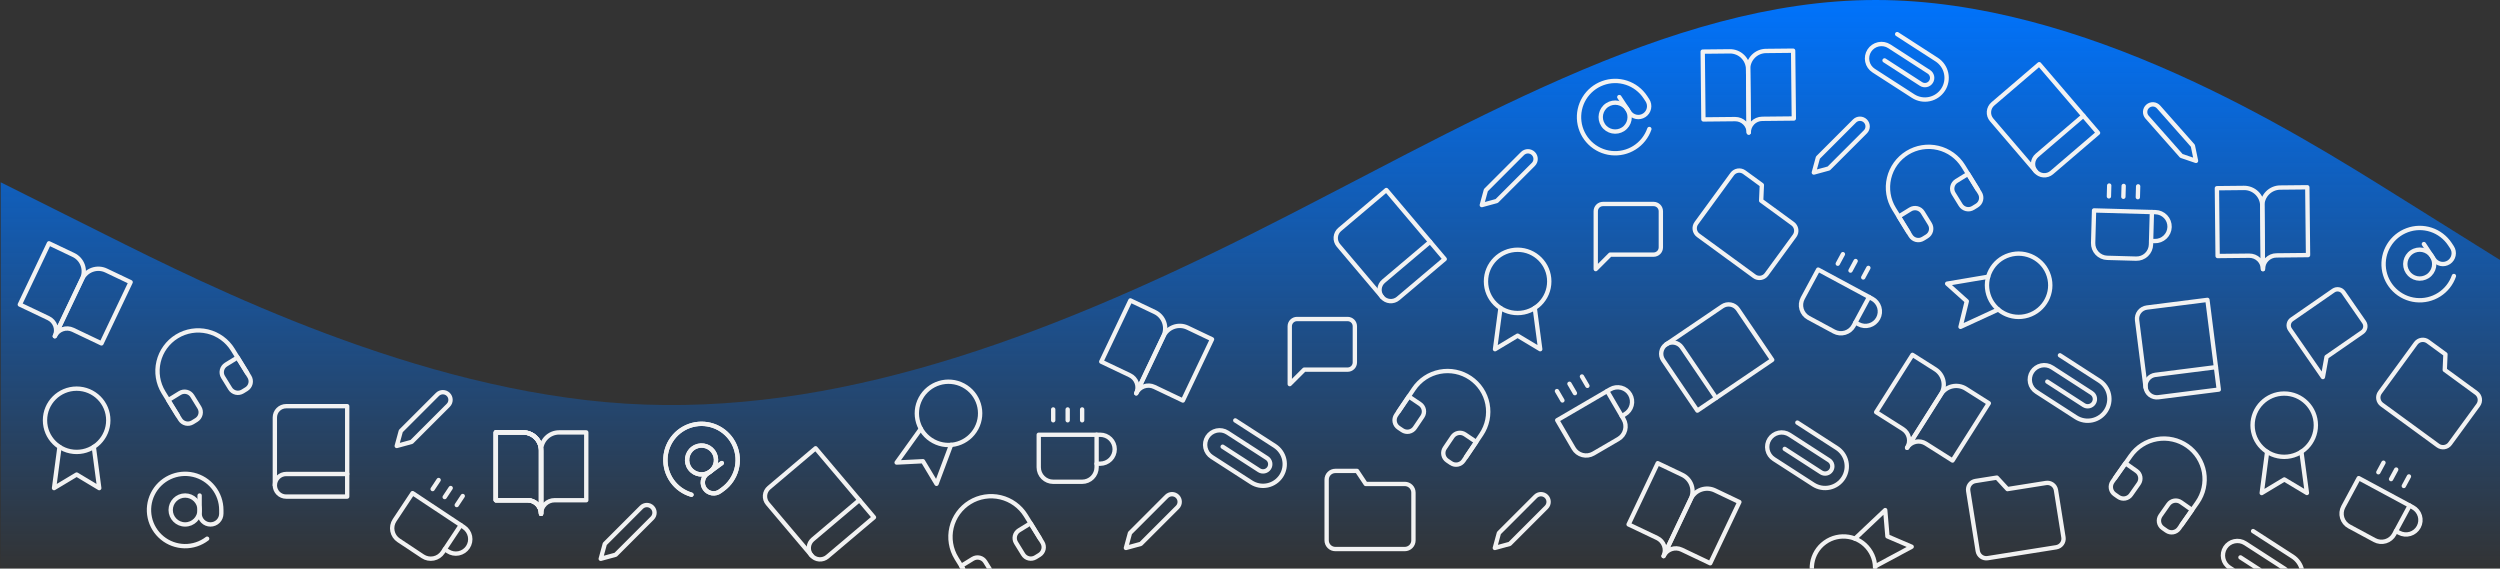 <svg width="1152" height="262" viewBox="0 0 1152 262" fill="none" xmlns="http://www.w3.org/2000/svg">
<rect x="0" y="0" width="1152" height="262" fill="#333333" stroke="none"/>
<path fill-rule="evenodd" clip-rule="evenodd" d="M0.318 84L48.318 108C96.318 132 192.318 180 288.318 186C384.318 192 480.318 156 576.318 108C672.318 60 768.318 0 864.318 0C960.318 0 1056.32 60 1104.32 90L1152.32 120V264H1104.32C1056.32 264 960.318 264 864.318 264C768.318 264 672.318 264 576.318 264C480.318 264 384.318 264 288.318 264C192.318 264 96.318 264 48.318 264H0.318V84Z" fill="url(#paint0_linear)"/>
<g clip-path="url(#clip0)">
<path d="M212.336 241.973L213.725 242.894C215.199 243.871 216.223 245.394 216.574 247.127C216.925 248.86 216.573 250.661 215.595 252.135C214.618 253.608 213.095 254.633 211.362 254.984C209.629 255.334 207.828 254.982 206.355 254.005L204.966 253.084" stroke="#F2F2F2" stroke-width="2" stroke-linecap="round" stroke-linejoin="round"/>
<path d="M190.115 227.231L212.337 241.973L204.045 254.472C203.067 255.946 201.545 256.971 199.812 257.321C198.079 257.672 196.277 257.32 194.804 256.343L183.693 248.972C182.22 247.995 181.195 246.472 180.844 244.739C180.493 243.006 180.845 241.205 181.823 239.731L190.115 227.231Z" stroke="#F2F2F2" stroke-width="2" stroke-linecap="round" stroke-linejoin="round"/>
<path d="M202.119 221.195L199.355 225.361" stroke="#F2F2F2" stroke-width="2" stroke-linecap="round" stroke-linejoin="round"/>
<path d="M207.675 224.88L204.911 229.046" stroke="#F2F2F2" stroke-width="2" stroke-linecap="round" stroke-linejoin="round"/>
<path d="M213.23 228.565L210.466 232.732" stroke="#F2F2F2" stroke-width="2" stroke-linecap="round" stroke-linejoin="round"/>
</g>
<path d="M228.484 199.25H240.984C243.195 199.25 245.314 200.128 246.877 201.691C248.44 203.254 249.318 205.373 249.318 207.583V236.75C249.318 235.092 248.659 233.503 247.487 232.331C246.315 231.158 244.725 230.5 243.068 230.5H228.484V199.25Z" stroke="#F2F2F2" stroke-width="2" stroke-linecap="round" stroke-linejoin="round"/>
<path d="M270.151 199.25H257.651C255.441 199.25 253.321 200.128 251.759 201.691C250.196 203.254 249.318 205.373 249.318 207.583V236.75C249.318 235.092 249.976 233.503 251.148 232.331C252.321 231.158 253.91 230.5 255.568 230.5H270.151V199.25Z" stroke="#F2F2F2" stroke-width="2" stroke-linecap="round" stroke-linejoin="round"/>
<g clip-path="url(#clip1)">
<path d="M228.484 199.25H240.984C243.195 199.25 245.314 200.128 246.877 201.691C248.44 203.254 249.318 205.373 249.318 207.583V236.75C249.318 235.092 248.659 233.503 247.487 232.331C246.315 231.158 244.725 230.5 243.068 230.5H228.484V199.25Z" stroke="#F2F2F2" stroke-width="2" stroke-linecap="round" stroke-linejoin="round"/>
</g>
<g clip-path="url(#clip2)">
<path d="M228.484 199.25H240.984C243.195 199.25 245.314 200.128 246.877 201.691C248.44 203.254 249.318 205.373 249.318 207.583V236.75C249.318 235.092 248.659 233.503 247.487 232.331C246.315 231.158 244.725 230.5 243.068 230.5H228.484V199.25Z" stroke="#F2F2F2" stroke-width="2" stroke-linecap="round" stroke-linejoin="round"/>
</g>
<g clip-path="url(#clip3)">
<path d="M228.484 199.25H240.984C243.195 199.25 245.314 200.128 246.877 201.691C248.44 203.254 249.318 205.373 249.318 207.583V236.75C249.318 235.092 248.659 233.503 247.487 232.331C246.315 231.158 244.725 230.5 243.068 230.5H228.484V199.25Z" stroke="#F2F2F2" stroke-width="2" stroke-linecap="round" stroke-linejoin="round"/>
</g>
<g clip-path="url(#clip4)">
<path d="M430.202 203.34C437.307 207.132 446.142 204.445 449.933 197.339C453.725 190.234 451.039 181.399 443.933 177.608C436.827 173.816 427.993 176.502 424.201 183.608C420.409 190.714 423.096 199.548 430.202 203.34Z" stroke="#F2F2F2" stroke-width="2" stroke-linecap="round" stroke-linejoin="round"/>
<path d="M424.324 197.582L413.165 213.14L425.297 212.53L431.545 222.948L438.266 204.998" stroke="#F2F2F2" stroke-width="2" stroke-linecap="round" stroke-linejoin="round"/>
</g>
<g clip-path="url(#clip5)">
<path d="M861.289 253.245C856.574 246.715 847.458 245.243 840.929 249.958C834.399 254.673 832.927 263.789 837.642 270.319C842.357 276.849 851.472 278.32 858.002 273.605C864.532 268.89 866.004 259.775 861.289 253.245Z" stroke="#F2F2F2" stroke-width="2" stroke-linecap="round" stroke-linejoin="round"/>
<path d="M864.036 261L880.899 251.934L869.734 247.147L868.704 235.043L854.775 248.209" stroke="#F2F2F2" stroke-width="2" stroke-linecap="round" stroke-linejoin="round"/>
</g>
<g clip-path="url(#clip6)">
<path d="M916.25 135.747C918.626 143.443 926.79 147.756 934.486 145.38C942.182 143.004 946.494 134.839 944.118 127.143C941.742 119.447 933.578 115.135 925.882 117.511C918.186 119.887 913.874 128.052 916.25 135.747Z" stroke="#F2F2F2" stroke-width="2" stroke-linecap="round" stroke-linejoin="round"/>
<path d="M916.13 127.521L897.252 130.711L906.297 138.82L903.398 150.617L920.809 142.603" stroke="#F2F2F2" stroke-width="2" stroke-linecap="round" stroke-linejoin="round"/>
</g>
<path d="M1052.59 210.512C1060.65 210.499 1067.16 203.959 1067.15 195.905C1067.14 187.851 1060.6 181.333 1052.54 181.346C1044.49 181.359 1037.97 187.899 1037.98 195.953C1038 204.007 1044.54 210.526 1052.59 210.512Z" stroke="#F2F2F2" stroke-width="2" stroke-linecap="round" stroke-linejoin="round"/>
<path d="M1044.69 208.213L1042.2 227.196L1052.61 220.929L1063.03 227.162L1060.48 208.166" stroke="#F2F2F2" stroke-width="2" stroke-linecap="round" stroke-linejoin="round"/>
<path d="M505.318 200.333H506.985C508.753 200.333 510.448 201.036 511.699 202.286C512.949 203.536 513.651 205.232 513.651 207C513.651 208.768 512.949 210.464 511.699 211.714C510.448 212.964 508.753 213.667 506.985 213.667H505.318" stroke="#F2F2F2" stroke-width="2" stroke-linecap="round" stroke-linejoin="round"/>
<path d="M478.651 200.333H505.318V215.333C505.318 217.101 504.616 218.797 503.365 220.047C502.115 221.298 500.419 222 498.651 222H485.318C483.55 222 481.854 221.298 480.604 220.047C479.354 218.797 478.651 217.101 478.651 215.333V200.333Z" stroke="#F2F2F2" stroke-width="2" stroke-linecap="round" stroke-linejoin="round"/>
<path d="M485.318 188.667V193.667" stroke="#F2F2F2" stroke-width="2" stroke-linecap="round" stroke-linejoin="round"/>
<path d="M491.984 188.667V193.667" stroke="#F2F2F2" stroke-width="2" stroke-linecap="round" stroke-linejoin="round"/>
<path d="M498.651 188.667V193.667" stroke="#F2F2F2" stroke-width="2" stroke-linecap="round" stroke-linejoin="round"/>
<g clip-path="url(#clip7)">
<path d="M861.284 136.876L862.751 137.666C864.307 138.505 865.467 139.928 865.974 141.622C866.482 143.315 866.296 145.141 865.457 146.698C864.618 148.254 863.195 149.414 861.501 149.921C859.808 150.429 857.982 150.243 856.425 149.404L854.958 148.613" stroke="#F2F2F2" stroke-width="2" stroke-linecap="round" stroke-linejoin="round"/>
<path d="M837.809 124.225L861.284 136.876L854.167 150.08C853.329 151.637 851.906 152.796 850.212 153.304C848.518 153.811 846.693 153.625 845.136 152.786L833.399 146.461C831.842 145.622 830.683 144.199 830.175 142.505C829.668 140.812 829.854 138.986 830.693 137.429L837.809 124.225Z" stroke="#F2F2F2" stroke-width="2" stroke-linecap="round" stroke-linejoin="round"/>
<path d="M849.212 117.117L846.841 121.518" stroke="#F2F2F2" stroke-width="2" stroke-linecap="round" stroke-linejoin="round"/>
<path d="M855.081 120.28L852.709 124.68" stroke="#F2F2F2" stroke-width="2" stroke-linecap="round" stroke-linejoin="round"/>
<path d="M860.95 123.443L858.578 127.843" stroke="#F2F2F2" stroke-width="2" stroke-linecap="round" stroke-linejoin="round"/>
</g>
<g clip-path="url(#clip8)">
<path d="M1110.38 232.97L1111.85 233.761C1113.4 234.599 1114.56 236.022 1115.07 237.716C1115.58 239.41 1115.39 241.236 1114.55 242.792C1113.71 244.349 1112.29 245.508 1110.6 246.016C1108.9 246.523 1107.08 246.337 1105.52 245.498L1104.05 244.707" stroke="#F2F2F2" stroke-width="2" stroke-linecap="round" stroke-linejoin="round"/>
<path d="M1086.9 220.319L1110.38 232.97L1103.26 246.174C1102.42 247.731 1101 248.89 1099.31 249.398C1097.61 249.905 1095.79 249.719 1094.23 248.88L1082.49 242.555C1080.94 241.716 1079.78 240.293 1079.27 238.599C1078.76 236.906 1078.95 235.08 1079.79 233.523L1086.9 220.319Z" stroke="#F2F2F2" stroke-width="2" stroke-linecap="round" stroke-linejoin="round"/>
<path d="M1098.31 213.211L1095.94 217.612" stroke="#F2F2F2" stroke-width="2" stroke-linecap="round" stroke-linejoin="round"/>
<path d="M1104.18 216.374L1101.8 220.775" stroke="#F2F2F2" stroke-width="2" stroke-linecap="round" stroke-linejoin="round"/>
<path d="M1110.04 219.537L1107.67 223.938" stroke="#F2F2F2" stroke-width="2" stroke-linecap="round" stroke-linejoin="round"/>
</g>
<g clip-path="url(#clip9)">
<path d="M991.594 97.709L993.26 97.755C995.027 97.804 996.703 98.553 997.918 99.838C999.133 101.122 999.788 102.837 999.739 104.605C999.689 106.372 998.94 108.047 997.655 109.262C996.371 110.477 994.656 111.132 992.889 111.083L991.223 111.037" stroke="#F2F2F2" stroke-width="2" stroke-linecap="round" stroke-linejoin="round"/>
<path d="M964.938 96.966L991.594 97.709L991.177 112.703C991.127 114.47 990.378 116.146 989.094 117.361C987.809 118.575 986.094 119.23 984.327 119.181L970.999 118.81C969.231 118.761 967.556 118.012 966.341 116.727C965.126 115.443 964.471 113.728 964.52 111.96L964.938 96.966Z" stroke="#F2F2F2" stroke-width="2" stroke-linecap="round" stroke-linejoin="round"/>
<path d="M971.927 85.49L971.787 90.488" stroke="#F2F2F2" stroke-width="2" stroke-linecap="round" stroke-linejoin="round"/>
<path d="M978.591 85.675L978.451 90.673" stroke="#F2F2F2" stroke-width="2" stroke-linecap="round" stroke-linejoin="round"/>
<path d="M985.255 85.861L985.115 90.859" stroke="#F2F2F2" stroke-width="2" stroke-linecap="round" stroke-linejoin="round"/>
</g>
<g clip-path="url(#clip10)">
<path d="M740.596 180.202L742.036 179.362C743.563 178.471 745.382 178.223 747.091 178.673C748.801 179.123 750.263 180.234 751.154 181.761C752.045 183.288 752.292 185.107 751.843 186.817C751.393 188.527 750.282 189.988 748.755 190.879L747.315 191.719" stroke="#F2F2F2" stroke-width="2" stroke-linecap="round" stroke-linejoin="round"/>
<path d="M717.563 193.641L740.596 180.202L748.155 193.158C749.046 194.685 749.294 196.504 748.844 198.214C748.394 199.924 747.284 201.385 745.756 202.276L734.24 208.995C732.713 209.886 730.894 210.134 729.184 209.684C727.474 209.235 726.013 208.124 725.122 206.597L717.563 193.641Z" stroke="#F2F2F2" stroke-width="2" stroke-linecap="round" stroke-linejoin="round"/>
<path d="M717.442 180.204L719.962 184.523" stroke="#F2F2F2" stroke-width="2" stroke-linecap="round" stroke-linejoin="round"/>
<path d="M723.2 176.844L725.72 181.163" stroke="#F2F2F2" stroke-width="2" stroke-linecap="round" stroke-linejoin="round"/>
<path d="M728.958 173.485L731.478 177.804" stroke="#F2F2F2" stroke-width="2" stroke-linecap="round" stroke-linejoin="round"/>
</g>
<path d="M85.318 241.667C89 241.667 91.985 238.682 91.985 235C91.985 231.318 89 228.333 85.318 228.333C81.636 228.333 78.651 231.318 78.651 235C78.651 238.682 81.636 241.667 85.318 241.667Z" stroke="#F2F2F2" stroke-width="2" stroke-linecap="round" stroke-linejoin="round"/>
<path d="M91.985 228.333V236.667C91.985 237.993 92.511 239.265 93.449 240.202C94.387 241.14 95.659 241.667 96.985 241.667C98.311 241.667 99.583 241.14 100.52 240.202C101.458 239.265 101.985 237.993 101.985 236.667V235C101.984 231.238 100.712 227.588 98.374 224.641C96.035 221.694 92.769 219.625 89.106 218.771C85.443 217.916 81.598 218.325 78.197 219.932C74.796 221.54 72.039 224.25 70.374 227.623C68.708 230.996 68.233 234.833 69.025 238.51C69.817 242.188 71.83 245.489 74.736 247.877C77.642 250.266 81.27 251.601 85.031 251.665C88.793 251.73 92.465 250.521 95.451 248.233" stroke="#F2F2F2" stroke-width="2" stroke-linecap="round" stroke-linejoin="round"/>
<g clip-path="url(#clip11)">
<path d="M317.906 215.909C320.087 218.875 324.26 219.512 327.226 217.332C330.193 215.151 330.83 210.978 328.65 208.012C326.469 205.045 322.296 204.408 319.33 206.589C316.363 208.769 315.726 212.942 317.906 215.909Z" stroke="#F2F2F2" stroke-width="2" stroke-linecap="round" stroke-linejoin="round"/>
<path d="M332.598 213.383L325.884 218.319C324.815 219.104 324.102 220.282 323.902 221.593C323.702 222.904 324.031 224.24 324.816 225.309C325.601 226.377 326.779 227.09 328.09 227.29C329.401 227.491 330.738 227.162 331.806 226.376L333.149 225.389C336.18 223.161 338.368 219.973 339.357 216.344C340.346 212.715 340.079 208.858 338.598 205.4C337.118 201.942 334.511 199.087 331.201 197.298C327.892 195.51 324.075 194.894 320.371 195.549C316.667 196.205 313.294 198.095 310.8 200.911C308.306 203.727 306.838 207.304 306.635 211.06C306.432 214.816 307.505 218.531 309.68 221.599C311.856 224.668 315.005 226.911 318.617 227.963" stroke="#F2F2F2" stroke-width="2" stroke-linecap="round" stroke-linejoin="round"/>
</g>
<g clip-path="url(#clip12)">
<path d="M747.946 59.527C751.021 57.502 751.871 53.367 749.846 50.293C747.82 47.218 743.686 46.368 740.611 48.393C737.536 50.419 736.686 54.553 738.712 57.628C740.737 60.703 744.872 61.553 747.946 59.527Z" stroke="#F2F2F2" stroke-width="2" stroke-linecap="round" stroke-linejoin="round"/>
<path d="M746.178 44.725L750.763 51.684C751.492 52.792 752.632 53.564 753.931 53.831C755.23 54.098 756.581 53.839 757.689 53.109C758.796 52.38 759.568 51.24 759.836 49.941C760.103 48.642 759.843 47.29 759.113 46.183L758.197 44.791C756.127 41.65 753.056 39.301 749.482 38.127C745.908 36.953 742.043 37.022 738.513 38.324C734.984 39.625 731.999 42.082 730.043 45.295C728.087 48.508 727.275 52.289 727.74 56.022C728.206 59.754 729.92 63.22 732.604 65.855C735.288 68.49 738.785 70.14 742.526 70.535C746.267 70.931 750.031 70.05 753.208 68.035C756.384 66.019 758.785 62.989 760.021 59.436" stroke="#F2F2F2" stroke-width="2" stroke-linecap="round" stroke-linejoin="round"/>
</g>
<g clip-path="url(#clip13)">
<path d="M1118.69 127.272C1121.76 125.246 1122.62 121.111 1120.59 118.037C1118.56 114.962 1114.43 114.112 1111.35 116.137C1108.28 118.163 1107.43 122.297 1109.46 125.372C1111.48 128.447 1115.62 129.297 1118.69 127.272Z" stroke="#F2F2F2" stroke-width="2" stroke-linecap="round" stroke-linejoin="round"/>
<path d="M1116.92 112.47L1121.51 119.429C1122.24 120.536 1123.38 121.308 1124.67 121.575C1125.97 121.842 1127.33 121.583 1128.43 120.853C1129.54 120.124 1130.31 118.984 1130.58 117.685C1130.85 116.386 1130.59 115.035 1129.86 113.927L1128.94 112.535C1126.87 109.394 1123.8 107.046 1120.23 105.871C1116.65 104.697 1112.79 104.766 1109.26 106.068C1105.73 107.369 1102.74 109.826 1100.79 113.039C1098.83 116.253 1098.02 120.033 1098.48 123.766C1098.95 127.498 1100.66 130.964 1103.35 133.599C1106.03 136.234 1109.53 137.884 1113.27 138.279C1117.01 138.675 1120.78 137.794 1123.95 135.779C1127.13 133.764 1129.53 130.733 1130.76 127.18" stroke="#F2F2F2" stroke-width="2" stroke-linecap="round" stroke-linejoin="round"/>
</g>
<g clip-path="url(#clip14)">
<path d="M317.906 215.909C320.087 218.875 324.26 219.512 327.226 217.332C330.193 215.151 330.83 210.978 328.65 208.012C326.469 205.045 322.296 204.408 319.33 206.589C316.363 208.769 315.726 212.942 317.906 215.909Z" stroke="#F2F2F2" stroke-width="2" stroke-linecap="round" stroke-linejoin="round"/>
<path d="M332.598 213.383L325.884 218.319C324.815 219.104 324.102 220.282 323.902 221.593C323.702 222.904 324.031 224.24 324.816 225.309C325.601 226.377 326.779 227.09 328.09 227.29C329.401 227.491 330.738 227.162 331.806 226.376L333.149 225.389C336.18 223.161 338.368 219.973 339.357 216.344C340.346 212.715 340.079 208.858 338.598 205.4C337.118 201.942 334.511 199.087 331.201 197.298C327.892 195.51 324.075 194.894 320.371 195.549C316.667 196.205 313.294 198.095 310.8 200.911C308.306 203.727 306.838 207.304 306.635 211.06C306.432 214.816 307.505 218.531 309.68 221.599C311.856 224.668 315.005 226.911 318.617 227.963" stroke="#F2F2F2" stroke-width="2" stroke-linecap="round" stroke-linejoin="round"/>
</g>
<g clip-path="url(#clip15)">
<path d="M22.566 112.116L33.852 117.489C35.848 118.438 37.385 120.142 38.124 122.225C38.863 124.308 38.745 126.599 37.795 128.595L25.259 154.93C25.972 153.433 26.06 151.715 25.506 150.153C24.951 148.591 23.799 147.313 22.302 146.6L9.135 140.332L22.566 112.116Z" stroke="#F2F2F2" stroke-width="2" stroke-linecap="round" stroke-linejoin="round"/>
<path d="M60.188 130.025L48.901 124.652C46.906 123.702 44.614 123.584 42.532 124.323C40.449 125.063 38.745 126.599 37.795 128.595L25.259 154.93C25.972 153.433 27.25 152.281 28.812 151.726C30.374 151.172 32.092 151.26 33.589 151.973L46.756 158.241L60.188 130.025Z" stroke="#F2F2F2" stroke-width="2" stroke-linecap="round" stroke-linejoin="round"/>
</g>
<path d="M784.609 23.787L797.108 23.656C799.318 23.633 801.447 24.489 803.026 26.035C804.605 27.582 805.505 29.692 805.528 31.902L805.833 61.067C805.815 59.41 805.14 57.827 803.956 56.667C802.772 55.507 801.175 54.865 799.518 54.883L784.935 55.035L784.609 23.787Z" stroke="#F2F2F2" stroke-width="2" stroke-linecap="round" stroke-linejoin="round"/>
<path d="M826.273 23.352L813.774 23.482C811.564 23.505 809.453 24.405 807.907 25.984C806.361 27.563 805.505 29.692 805.528 31.902L805.832 61.067C805.815 59.41 806.457 57.813 807.617 56.629C808.777 55.444 810.359 54.769 812.017 54.752L826.599 54.6L826.273 23.352Z" stroke="#F2F2F2" stroke-width="2" stroke-linecap="round" stroke-linejoin="round"/>
<path d="M1021.55 86.728L1034.05 86.597C1036.26 86.574 1038.39 87.43 1039.97 88.977C1041.55 90.523 1042.45 92.633 1042.47 94.843L1042.77 124.008C1042.76 122.351 1042.08 120.768 1040.9 119.608C1039.71 118.449 1038.12 117.807 1036.46 117.824L1021.88 117.976L1021.55 86.728Z" stroke="#F2F2F2" stroke-width="2" stroke-linecap="round" stroke-linejoin="round"/>
<path d="M1063.21 86.293L1050.71 86.424C1048.5 86.447 1046.39 87.347 1044.85 88.926C1043.3 90.505 1042.45 92.633 1042.47 94.843L1042.77 124.008C1042.76 122.351 1043.4 120.754 1044.56 119.57C1045.72 118.386 1047.3 117.711 1048.96 117.694L1063.54 117.541L1063.21 86.293Z" stroke="#F2F2F2" stroke-width="2" stroke-linecap="round" stroke-linejoin="round"/>
<g clip-path="url(#clip16)">
<path d="M881.254 163.51L891.813 170.2C893.68 171.383 895 173.259 895.484 175.415C895.967 177.572 895.575 179.832 894.392 181.699L878.781 206.337C879.668 204.936 879.963 203.241 879.6 201.624C879.237 200.006 878.247 198.599 876.847 197.712L864.528 189.907L881.254 163.51Z" stroke="#F2F2F2" stroke-width="2" stroke-linecap="round" stroke-linejoin="round"/>
<path d="M916.45 185.81L905.891 179.12C904.024 177.937 901.764 177.544 899.607 178.028C897.451 178.512 895.575 179.832 894.392 181.699L878.781 206.337C879.668 204.936 881.075 203.946 882.693 203.583C884.31 203.221 886.005 203.515 887.406 204.402L899.724 212.208L916.45 185.81Z" stroke="#F2F2F2" stroke-width="2" stroke-linecap="round" stroke-linejoin="round"/>
</g>
<g clip-path="url(#clip17)">
<path d="M520.884 138.434L532.171 143.807C534.166 144.757 535.703 146.46 536.442 148.543C537.182 150.626 537.063 152.917 536.113 154.913L523.577 181.248C524.29 179.751 524.379 178.033 523.824 176.471C523.27 174.909 522.117 173.631 520.621 172.918L507.453 166.65L520.884 138.434Z" stroke="#F2F2F2" stroke-width="2" stroke-linecap="round" stroke-linejoin="round"/>
<path d="M558.506 156.343L547.22 150.97C545.224 150.02 542.933 149.902 540.85 150.641C538.767 151.381 537.064 152.917 536.114 154.913L523.578 181.248C524.29 179.751 525.568 178.599 527.13 178.044C528.692 177.49 530.411 177.579 531.907 178.291L545.075 184.559L558.506 156.343Z" stroke="#F2F2F2" stroke-width="2" stroke-linecap="round" stroke-linejoin="round"/>
</g>
<g clip-path="url(#clip18)">
<path d="M763.884 213.434L775.171 218.807C777.166 219.757 778.703 221.46 779.442 223.543C780.182 225.626 780.063 227.917 779.113 229.913L766.577 256.248C767.29 254.751 767.379 253.033 766.824 251.471C766.27 249.909 765.117 248.631 763.621 247.918L750.453 241.65L763.884 213.434Z" stroke="#F2F2F2" stroke-width="2" stroke-linecap="round" stroke-linejoin="round"/>
<path d="M801.506 231.343L790.22 225.97C788.224 225.02 785.933 224.902 783.85 225.641C781.767 226.381 780.064 227.917 779.114 229.913L766.578 256.248C767.29 254.751 768.568 253.599 770.13 253.044C771.692 252.49 773.411 252.579 774.907 253.291L788.075 259.559L801.506 231.343Z" stroke="#F2F2F2" stroke-width="2" stroke-linecap="round" stroke-linejoin="round"/>
</g>
<path d="M201.568 181.75C201.896 181.422 202.286 181.161 202.715 180.983C203.144 180.806 203.604 180.714 204.068 180.714C204.532 180.714 204.992 180.806 205.421 180.983C205.85 181.161 206.239 181.422 206.568 181.75C206.896 182.078 207.157 182.468 207.334 182.897C207.512 183.326 207.603 183.786 207.603 184.25C207.603 184.714 207.512 185.174 207.334 185.603C207.157 186.032 206.896 186.422 206.568 186.75L189.693 203.625L182.818 205.5L184.693 198.625L201.568 181.75Z" stroke="#F2F2F2" stroke-width="2" stroke-linecap="round" stroke-linejoin="round"/>
<path d="M295.568 233.75C295.896 233.422 296.286 233.161 296.715 232.983C297.144 232.806 297.604 232.714 298.068 232.714C298.532 232.714 298.992 232.806 299.421 232.983C299.85 233.161 300.239 233.422 300.568 233.75C300.896 234.078 301.157 234.468 301.334 234.897C301.512 235.326 301.603 235.786 301.603 236.25C301.603 236.714 301.512 237.174 301.334 237.603C301.157 238.032 300.896 238.422 300.568 238.75L283.693 255.625L276.818 257.5L278.693 250.625L295.568 233.75Z" stroke="#F2F2F2" stroke-width="2" stroke-linecap="round" stroke-linejoin="round"/>
<path d="M537.568 228.75C537.897 228.422 538.286 228.161 538.715 227.983C539.144 227.806 539.604 227.714 540.068 227.714C540.533 227.714 540.992 227.806 541.421 227.983C541.85 228.161 542.24 228.422 542.568 228.75C542.897 229.078 543.157 229.468 543.335 229.897C543.512 230.326 543.604 230.786 543.604 231.25C543.604 231.714 543.512 232.174 543.335 232.603C543.157 233.032 542.897 233.422 542.568 233.75L525.693 250.625L518.818 252.5L520.693 245.625L537.568 228.75Z" stroke="#F2F2F2" stroke-width="2" stroke-linecap="round" stroke-linejoin="round"/>
<path d="M854.568 55.75C854.897 55.422 855.286 55.161 855.715 54.983C856.144 54.806 856.604 54.714 857.068 54.714C857.533 54.714 857.992 54.806 858.421 54.983C858.85 55.161 859.24 55.422 859.568 55.75C859.897 56.078 860.157 56.468 860.335 56.897C860.512 57.326 860.604 57.786 860.604 58.25C860.604 58.714 860.512 59.174 860.335 59.603C860.157 60.032 859.897 60.422 859.568 60.75L842.693 77.625L835.818 79.5L837.693 72.625L854.568 55.75Z" stroke="#F2F2F2" stroke-width="2" stroke-linecap="round" stroke-linejoin="round"/>
<path d="M707.568 228.75C707.897 228.422 708.286 228.161 708.715 227.983C709.144 227.806 709.604 227.714 710.068 227.714C710.533 227.714 710.992 227.806 711.421 227.983C711.85 228.161 712.24 228.422 712.568 228.75C712.897 229.078 713.157 229.468 713.335 229.897C713.512 230.326 713.604 230.786 713.604 231.25C713.604 231.714 713.512 232.174 713.335 232.603C713.157 233.032 712.897 233.422 712.568 233.75L695.693 250.625L688.818 252.5L690.693 245.625L707.568 228.75Z" stroke="#F2F2F2" stroke-width="2" stroke-linecap="round" stroke-linejoin="round"/>
<path d="M701.568 70.75C701.897 70.422 702.286 70.161 702.715 69.984C703.144 69.806 703.604 69.714 704.068 69.714C704.533 69.714 704.992 69.806 705.421 69.984C705.85 70.161 706.24 70.422 706.568 70.75C706.897 71.078 707.157 71.468 707.335 71.897C707.512 72.326 707.604 72.786 707.604 73.25C707.604 73.714 707.512 74.174 707.335 74.603C707.157 75.032 706.897 75.422 706.568 75.75L689.693 92.625L682.818 94.5L684.693 87.625L701.568 70.75Z" stroke="#F2F2F2" stroke-width="2" stroke-linecap="round" stroke-linejoin="round"/>
<g clip-path="url(#clip19)">
<path d="M81.917 191.48L75.357 180.84C72.748 176.607 71.927 171.51 73.074 166.672C74.222 161.833 77.245 157.649 81.478 155.039C85.711 152.43 90.808 151.608 95.646 152.756C100.485 153.904 104.669 156.927 107.279 161.16L113.838 171.801" stroke="#F2F2F2" stroke-width="2" stroke-linecap="round" stroke-linejoin="round"/>
<path d="M114.932 173.574C115.512 174.515 115.694 175.647 115.439 176.722C115.184 177.798 114.512 178.727 113.572 179.307L111.798 180.401C110.857 180.981 109.725 181.163 108.65 180.908C107.574 180.653 106.645 179.981 106.065 179.04L102.785 173.72C102.205 172.78 102.022 171.647 102.277 170.572C102.533 169.497 103.204 168.567 104.145 167.987L109.465 164.707L114.932 173.574ZM83.01 193.253C83.59 194.194 84.52 194.866 85.596 195.121C86.671 195.376 87.803 195.194 88.744 194.614L90.517 193.52C91.458 192.94 92.13 192.011 92.385 190.935C92.64 189.86 92.457 188.728 91.877 187.787L88.598 182.467C88.018 181.526 87.088 180.854 86.013 180.599C84.937 180.344 83.805 180.527 82.864 181.107L77.544 184.386L83.01 193.253Z" stroke="#F2F2F2" stroke-width="2" stroke-linecap="round" stroke-linejoin="round"/>
</g>
<g clip-path="url(#clip20)">
<path d="M447.318 267.881L440.758 257.24C438.148 253.007 437.327 247.911 438.475 243.073C439.623 238.234 442.646 234.05 446.879 231.44C451.112 228.83 456.208 228.009 461.046 229.157C465.885 230.305 470.069 233.328 472.679 237.561L479.239 248.201" stroke="#F2F2F2" stroke-width="2" stroke-linecap="round" stroke-linejoin="round"/>
<path d="M480.332 249.975C480.912 250.915 481.095 252.048 480.839 253.123C480.584 254.198 479.913 255.128 478.972 255.708L477.199 256.801C476.258 257.381 475.125 257.564 474.05 257.309C472.975 257.054 472.045 256.382 471.465 255.441L468.185 250.121C467.605 249.18 467.423 248.048 467.678 246.972C467.933 245.897 468.605 244.967 469.545 244.387L474.866 241.108L480.332 249.975ZM448.411 269.654C448.991 270.595 449.921 271.267 450.996 271.522C452.071 271.777 453.204 271.594 454.144 271.014L455.918 269.921C456.858 269.341 457.53 268.411 457.785 267.336C458.04 266.261 457.858 265.128 457.278 264.188L453.998 258.867C453.418 257.927 452.488 257.255 451.413 257C450.338 256.745 449.205 256.927 448.265 257.507L442.944 260.787L448.411 269.654Z" stroke="#F2F2F2" stroke-width="2" stroke-linecap="round" stroke-linejoin="round"/>
</g>
<g clip-path="url(#clip21)">
<path d="M974.617 220.278L981.802 210.05C984.661 205.981 989.019 203.213 993.917 202.357C998.816 201.501 1003.85 202.626 1007.92 205.484C1011.99 208.343 1014.76 212.701 1015.62 217.599C1016.47 222.498 1015.35 227.536 1012.49 231.605L1005.3 241.834" stroke="#F2F2F2" stroke-width="2" stroke-linecap="round" stroke-linejoin="round"/>
<path d="M1004.11 243.538C1003.47 244.443 1002.5 245.057 1001.41 245.248C1000.33 245.438 999.206 245.188 998.301 244.553L996.596 243.355C995.692 242.72 995.077 241.752 994.887 240.663C994.697 239.575 994.947 238.455 995.582 237.551L999.174 232.436C999.81 231.532 1000.78 230.917 1001.87 230.727C1002.96 230.537 1004.07 230.787 1004.98 231.422L1010.09 235.014L1004.11 243.538ZM973.42 221.983C972.785 222.887 972.535 224.007 972.725 225.095C972.915 226.184 973.53 227.152 974.434 227.788L976.139 228.985C977.043 229.62 978.163 229.87 979.252 229.68C980.34 229.49 981.309 228.875 981.944 227.971L985.536 222.856C986.172 221.952 986.421 220.832 986.231 219.744C986.041 218.655 985.426 217.687 984.522 217.052L979.407 213.459L973.42 221.983Z" stroke="#F2F2F2" stroke-width="2" stroke-linecap="round" stroke-linejoin="round"/>
</g>
<g clip-path="url(#clip22)">
<path d="M879.318 106.881L872.758 96.24C870.149 92.007 869.327 86.911 870.475 82.073C871.623 77.234 874.646 73.05 878.879 70.44C883.112 67.83 888.208 67.009 893.047 68.157C897.885 69.305 902.07 72.328 904.679 76.561L911.239 87.201" stroke="#F2F2F2" stroke-width="2" stroke-linecap="round" stroke-linejoin="round"/>
<path d="M912.333 88.975C912.913 89.915 913.095 91.048 912.84 92.123C912.585 93.198 911.913 94.128 910.972 94.708L909.199 95.801C908.258 96.381 907.126 96.564 906.051 96.309C904.975 96.053 904.046 95.382 903.466 94.441L900.186 89.121C899.606 88.18 899.423 87.048 899.678 85.972C899.933 84.897 900.605 83.967 901.546 83.388L906.866 80.108L912.333 88.975ZM880.411 108.654C880.991 109.595 881.921 110.267 882.996 110.522C884.072 110.777 885.204 110.594 886.145 110.014L887.918 108.921C888.859 108.341 889.531 107.411 889.786 106.336C890.041 105.261 889.858 104.128 889.278 103.188L885.998 97.867C885.419 96.927 884.489 96.255 883.413 96C882.338 95.745 881.206 95.927 880.265 96.507L874.945 99.787L880.411 108.654Z" stroke="#F2F2F2" stroke-width="2" stroke-linecap="round" stroke-linejoin="round"/>
</g>
<g clip-path="url(#clip23)">
<path d="M644.493 189.577L651.487 179.217C654.269 175.096 658.575 172.249 663.457 171.302C668.339 170.355 673.397 171.386 677.518 174.168C681.64 176.951 684.487 181.257 685.434 186.139C686.381 191.02 685.35 196.078 682.567 200.2L675.573 210.56" stroke="#F2F2F2" stroke-width="2" stroke-linecap="round" stroke-linejoin="round"/>
<path d="M674.407 212.287C673.789 213.202 672.832 213.835 671.747 214.046C670.662 214.256 669.538 214.027 668.622 213.409L666.896 212.243C665.98 211.625 665.347 210.668 665.137 209.583C664.926 208.498 665.155 207.374 665.774 206.458L669.271 201.278C669.889 200.362 670.846 199.729 671.931 199.519C673.016 199.309 674.14 199.538 675.056 200.156L680.236 203.653L674.407 212.287ZM643.327 191.304C642.708 192.22 642.479 193.344 642.69 194.429C642.9 195.514 643.533 196.471 644.449 197.089L646.175 198.255C647.091 198.873 648.215 199.102 649.3 198.892C650.385 198.681 651.342 198.048 651.96 197.133L655.457 191.952C656.076 191.037 656.305 189.913 656.094 188.828C655.884 187.743 655.251 186.786 654.335 186.168L649.155 182.671L643.327 191.304Z" stroke="#F2F2F2" stroke-width="2" stroke-linecap="round" stroke-linejoin="round"/>
</g>
<path d="M35.318 208.25C43.372 208.25 49.901 201.721 49.901 193.667C49.901 185.612 43.372 179.083 35.318 179.083C27.264 179.083 20.734 185.612 20.734 193.667C20.734 201.721 27.264 208.25 35.318 208.25Z" stroke="#F2F2F2" stroke-width="2" stroke-linecap="round" stroke-linejoin="round"/>
<path d="M27.422 205.938L24.901 224.917L35.318 218.667L45.735 224.917L43.214 205.917" stroke="#F2F2F2" stroke-width="2" stroke-linecap="round" stroke-linejoin="round"/>
<path d="M126.651 223.625C126.651 222.244 127.2 220.919 128.177 219.942C129.154 218.965 130.478 218.417 131.86 218.417H159.985" stroke="#F2F2F2" stroke-width="2" stroke-linecap="round" stroke-linejoin="round"/>
<path d="M131.86 187.167H159.985V228.833H131.86C130.478 228.833 129.154 228.285 128.177 227.308C127.2 226.331 126.651 225.006 126.651 223.625V192.375C126.651 190.994 127.2 189.669 128.177 188.692C129.154 187.715 130.478 187.167 131.86 187.167V187.167Z" stroke="#F2F2F2" stroke-width="2" stroke-linecap="round" stroke-linejoin="round"/>
<g clip-path="url(#clip24)">
<path d="M767.754 158.698C768.898 157.923 770.302 157.634 771.659 157.894C773.015 158.154 774.213 158.942 774.988 160.086L790.774 183.363" stroke="#F2F2F2" stroke-width="2" stroke-linecap="round" stroke-linejoin="round"/>
<path d="M800.852 142.546L816.638 165.823L782.153 189.21L766.367 165.932C765.592 164.789 765.303 163.385 765.563 162.028C765.823 160.672 766.611 159.474 767.755 158.699L793.618 141.159C794.761 140.384 796.166 140.094 797.522 140.354C798.879 140.615 800.077 141.403 800.852 142.546V142.546Z" stroke="#F2F2F2" stroke-width="2" stroke-linecap="round" stroke-linejoin="round"/>
</g>
<g clip-path="url(#clip25)">
<path d="M988.692 178.54C988.518 177.17 988.896 175.787 989.742 174.695C990.589 173.603 991.834 172.892 993.204 172.719L1021.11 169.183" stroke="#F2F2F2" stroke-width="2" stroke-linecap="round" stroke-linejoin="round"/>
<path d="M989.276 141.717L1017.18 138.181L1022.42 179.517L994.514 183.053C993.143 183.226 991.76 182.849 990.668 182.002C989.577 181.156 988.866 179.911 988.692 178.54L984.764 147.538C984.59 146.168 984.968 144.785 985.814 143.693C986.66 142.601 987.906 141.89 989.276 141.717V141.717Z" stroke="#F2F2F2" stroke-width="2" stroke-linecap="round" stroke-linejoin="round"/>
</g>
<g clip-path="url(#clip26)">
<path d="M938.074 78.959C937.176 77.91 936.731 76.547 936.837 75.17C936.944 73.792 937.593 72.514 938.642 71.615L960.003 53.32" stroke="#F2F2F2" stroke-width="2" stroke-linecap="round" stroke-linejoin="round"/>
<path d="M918.313 47.881L939.674 29.586L966.779 61.231L945.418 79.527C944.369 80.425 943.006 80.871 941.629 80.764C940.251 80.658 938.973 80.008 938.074 78.959L917.746 55.225C916.847 54.176 916.402 52.813 916.509 51.435C916.615 50.058 917.264 48.78 918.313 47.881V47.881Z" stroke="#F2F2F2" stroke-width="2" stroke-linecap="round" stroke-linejoin="round"/>
</g>
<g clip-path="url(#clip27)">
<path d="M989.36 53.963C989.052 53.615 988.816 53.21 988.665 52.771C988.514 52.332 988.45 51.868 988.479 51.404C988.507 50.941 988.627 50.488 988.83 50.07C989.034 49.653 989.317 49.28 989.665 48.972C990.013 48.665 990.418 48.428 990.857 48.277C991.296 48.126 991.76 48.063 992.224 48.091C992.687 48.12 993.14 48.239 993.558 48.443C993.975 48.646 994.348 48.93 994.656 49.278L1010.47 67.152L1011.92 74.129L1005.17 71.838L989.36 53.963Z" stroke="#F2F2F2" stroke-width="2" stroke-linecap="round" stroke-linejoin="round"/>
</g>
<g clip-path="url(#clip28)">
<path d="M373.913 255.925C373.021 254.87 372.585 253.504 372.7 252.128C372.815 250.751 373.472 249.477 374.527 248.585L396.003 230.425" stroke="#F2F2F2" stroke-width="2" stroke-linecap="round" stroke-linejoin="round"/>
<path d="M354.349 224.723L375.825 206.562L402.729 238.379L381.253 256.539C380.198 257.431 378.832 257.867 377.456 257.752C376.079 257.637 374.805 256.98 373.913 255.925L353.735 232.063C352.843 231.008 352.406 229.642 352.521 228.266C352.637 226.889 353.294 225.615 354.349 224.723V224.723Z" stroke="#F2F2F2" stroke-width="2" stroke-linecap="round" stroke-linejoin="round"/>
</g>
<g clip-path="url(#clip29)">
<path d="M636.913 136.925C636.021 135.87 635.585 134.504 635.7 133.128C635.815 131.751 636.473 130.477 637.527 129.585L659.003 111.425" stroke="#F2F2F2" stroke-width="2" stroke-linecap="round" stroke-linejoin="round"/>
<path d="M617.349 105.723L638.825 87.562L665.729 119.379L644.253 137.539C643.198 138.431 641.833 138.867 640.456 138.752C639.08 138.637 637.805 137.98 636.913 136.925L616.735 113.063C615.843 112.008 615.407 110.642 615.522 109.266C615.637 107.889 616.294 106.615 617.349 105.723V105.723Z" stroke="#F2F2F2" stroke-width="2" stroke-linecap="round" stroke-linejoin="round"/>
</g>
<g clip-path="url(#clip30)">
<path d="M569.221 193.725L587.425 205.465C589.655 206.903 591.222 209.168 591.782 211.762C592.342 214.356 591.849 217.066 590.41 219.296C588.972 221.526 586.707 223.094 584.113 223.654C581.519 224.214 578.809 223.72 576.579 222.282L558.375 210.542C556.889 209.583 555.844 208.073 555.47 206.344C555.097 204.615 555.426 202.808 556.385 201.321C557.344 199.834 558.854 198.79 560.583 198.416C562.312 198.043 564.119 198.372 565.606 199.331L583.813 211.087C584.556 211.566 585.079 212.321 585.265 213.186C585.452 214.051 585.288 214.954 584.808 215.697C584.329 216.441 583.574 216.963 582.709 217.15C581.845 217.336 580.941 217.172 580.198 216.693L563.397 205.843" stroke="#F2F2F2" stroke-width="2" stroke-linecap="round" stroke-linejoin="round"/>
</g>
<g clip-path="url(#clip31)">
<path d="M874.22 15.725L892.424 27.465C894.654 28.903 896.222 31.168 896.782 33.762C897.342 36.356 896.848 39.066 895.41 41.296C893.972 43.526 891.707 45.094 889.113 45.654C886.519 46.214 883.809 45.72 881.579 44.282L863.375 32.542C861.888 31.583 860.843 30.073 860.47 28.344C860.097 26.615 860.425 24.808 861.384 23.321C862.343 21.834 863.853 20.79 865.582 20.416C867.312 20.043 869.118 20.372 870.605 21.331L888.812 33.087C889.556 33.566 890.078 34.321 890.265 35.186C890.452 36.05 890.287 36.954 889.808 37.697C889.328 38.441 888.573 38.963 887.709 39.15C886.844 39.336 885.941 39.172 885.197 38.693L868.396 27.843" stroke="#F2F2F2" stroke-width="2" stroke-linecap="round" stroke-linejoin="round"/>
</g>
<g clip-path="url(#clip32)">
<path d="M828.221 194.725L846.425 206.465C848.655 207.903 850.222 210.168 850.782 212.762C851.342 215.356 850.849 218.066 849.41 220.296C847.972 222.526 845.707 224.094 843.113 224.654C840.519 225.214 837.809 224.72 835.579 223.282L817.375 211.542C815.889 210.583 814.844 209.073 814.47 207.344C814.097 205.615 814.426 203.808 815.385 202.321C816.344 200.834 817.854 199.79 819.583 199.416C821.312 199.043 823.119 199.372 824.606 200.331L842.813 212.087C843.556 212.566 844.079 213.321 844.265 214.186C844.452 215.051 844.288 215.954 843.808 216.697C843.329 217.441 842.574 217.963 841.709 218.15C840.845 218.336 839.941 218.172 839.198 217.693L822.397 206.843" stroke="#F2F2F2" stroke-width="2" stroke-linecap="round" stroke-linejoin="round"/>
</g>
<g clip-path="url(#clip33)">
<path d="M1038.22 244.725L1056.42 256.465C1058.65 257.903 1060.22 260.168 1060.78 262.762C1061.34 265.356 1060.85 268.066 1059.41 270.296C1057.97 272.526 1055.71 274.094 1053.11 274.654C1050.52 275.214 1047.81 274.72 1045.58 273.282L1027.37 261.542C1025.89 260.583 1024.84 259.073 1024.47 257.344C1024.1 255.615 1024.43 253.808 1025.38 252.321C1026.34 250.834 1027.85 249.79 1029.58 249.416C1031.31 249.043 1033.12 249.372 1034.61 250.331L1052.81 262.087C1053.56 262.566 1054.08 263.321 1054.26 264.186C1054.45 265.051 1054.29 265.954 1053.81 266.697C1053.33 267.441 1052.57 267.963 1051.71 268.15C1050.84 268.336 1049.94 268.172 1049.2 267.693L1032.4 256.843" stroke="#F2F2F2" stroke-width="2" stroke-linecap="round" stroke-linejoin="round"/>
</g>
<g clip-path="url(#clip34)">
<path d="M949.22 163.725L967.424 175.465C969.654 176.903 971.222 179.168 971.782 181.762C972.342 184.356 971.848 187.066 970.41 189.296C968.972 191.526 966.707 193.094 964.113 193.654C961.519 194.214 958.809 193.72 956.579 192.282L938.375 180.542C936.888 179.583 935.843 178.073 935.47 176.344C935.097 174.615 935.425 172.808 936.384 171.321C937.343 169.834 938.853 168.79 940.582 168.416C942.312 168.043 944.118 168.372 945.605 169.331L963.812 181.087C964.556 181.566 965.078 182.321 965.265 183.186C965.452 184.051 965.287 184.954 964.808 185.697C964.328 186.441 963.573 186.963 962.709 187.15C961.844 187.336 960.941 187.172 960.197 186.693L943.396 175.843" stroke="#F2F2F2" stroke-width="2" stroke-linecap="round" stroke-linejoin="round"/>
</g>
<path d="M624.318 167C624.318 167.884 623.967 168.732 623.342 169.357C622.717 169.982 621.869 170.333 620.985 170.333H600.985L594.318 177V150.333C594.318 149.449 594.67 148.601 595.295 147.976C595.92 147.351 596.768 147 597.652 147H620.985C621.869 147 622.717 147.351 623.342 147.976C623.967 148.601 624.318 149.449 624.318 150.333V167Z" stroke="#F2F2F2" stroke-width="2" stroke-linecap="round" stroke-linejoin="round"/>
<path d="M1089.37 148.444C1089.87 149.171 1090.07 150.068 1089.91 150.937C1089.75 151.807 1089.25 152.579 1088.52 153.082L1072.08 164.466L1070.39 173.742L1055.22 151.817C1054.71 151.09 1054.52 150.193 1054.68 149.323C1054.83 148.453 1055.33 147.682 1056.06 147.179L1075.24 133.897C1075.97 133.394 1076.87 133.2 1077.74 133.358C1078.61 133.516 1079.38 134.014 1079.88 134.741L1089.37 148.444Z" stroke="#F2F2F2" stroke-width="2" stroke-linecap="round" stroke-linejoin="round"/>
<path d="M765.318 114C765.318 114.884 764.967 115.732 764.342 116.357C763.717 116.982 762.869 117.333 761.985 117.333H741.985L735.318 124V97.333C735.318 96.449 735.67 95.601 736.295 94.976C736.92 94.351 737.768 94 738.652 94H761.985C762.869 94 763.717 94.351 764.342 94.976C764.967 95.601 765.318 96.449 765.318 97.333V114Z" stroke="#F2F2F2" stroke-width="2" stroke-linecap="round" stroke-linejoin="round"/>
<path d="M651.318 249C651.318 250.061 650.897 251.078 650.147 251.828C649.397 252.579 648.379 253 647.318 253H615.318C614.257 253 613.24 252.579 612.49 251.828C611.74 251.078 611.318 250.061 611.318 249V221C611.318 219.939 611.74 218.922 612.49 218.172C613.24 217.421 614.257 217 615.318 217H625.318L629.318 223H647.318C648.379 223 649.397 223.421 650.147 224.172C650.897 224.922 651.318 225.939 651.318 227V249Z" stroke="#F2F2F2" stroke-width="2" stroke-linecap="round" stroke-linejoin="round"/>
<path d="M813.979 126.434C813.353 127.291 812.412 127.864 811.364 128.027C810.316 128.19 809.246 127.931 808.389 127.305L782.548 108.43C781.692 107.805 781.118 106.864 780.955 105.816C780.792 104.768 781.052 103.698 781.677 102.841L798.192 80.23C798.818 79.373 799.759 78.8 800.807 78.637C801.855 78.474 802.925 78.734 803.782 79.359L811.857 85.257L811.548 92.462L826.084 103.079C826.941 103.705 827.514 104.645 827.677 105.693C827.84 106.741 827.58 107.812 826.955 108.668L813.979 126.434Z" stroke="#F2F2F2" stroke-width="2" stroke-linecap="round" stroke-linejoin="round"/>
<path d="M1128.98 204.434C1128.35 205.291 1127.41 205.864 1126.36 206.027C1125.32 206.19 1124.25 205.931 1123.39 205.305L1097.55 186.43C1096.69 185.805 1096.12 184.864 1095.96 183.816C1095.79 182.768 1096.05 181.698 1096.68 180.841L1113.19 158.23C1113.82 157.373 1114.76 156.8 1115.81 156.637C1116.86 156.474 1117.93 156.734 1118.78 157.359L1126.86 163.258L1126.55 170.462L1141.08 181.079C1141.94 181.705 1142.51 182.645 1142.68 183.693C1142.84 184.741 1142.58 185.812 1141.95 186.668L1128.98 204.434Z" stroke="#F2F2F2" stroke-width="2" stroke-linecap="round" stroke-linejoin="round"/>
<path d="M950.842 247.604C951.008 248.652 950.752 249.723 950.129 250.581C949.505 251.44 948.567 252.015 947.519 252.182L915.915 257.201C914.867 257.367 913.796 257.111 912.938 256.487C912.079 255.864 911.503 254.925 911.337 253.878L906.945 226.224C906.779 225.176 907.036 224.106 907.659 223.247C908.282 222.388 909.221 221.813 910.269 221.646L920.145 220.078L925.036 225.376L942.814 222.553C943.861 222.387 944.932 222.643 945.791 223.267C946.649 223.89 947.225 224.829 947.391 225.876L950.842 247.604Z" stroke="#F2F2F2" stroke-width="2" stroke-linecap="round" stroke-linejoin="round"/>
<path d="M699.318 144.25C707.372 144.25 713.902 137.721 713.902 129.667C713.902 121.612 707.372 115.083 699.318 115.083C691.264 115.083 684.735 121.612 684.735 129.667C684.735 137.721 691.264 144.25 699.318 144.25Z" stroke="#F2F2F2" stroke-width="2" stroke-linecap="round" stroke-linejoin="round"/>
<path d="M691.423 141.938L688.902 160.917L699.319 154.667L709.735 160.917L707.214 141.917" stroke="#F2F2F2" stroke-width="2" stroke-linecap="round" stroke-linejoin="round"/>
<defs>
<linearGradient id="paint0_linear" x1="576.318" y1="0" x2="576.318" y2="264" gradientUnits="userSpaceOnUse">
<stop stop-color="#0073FC"/>
<stop offset="1" stop-color="#0073FC" stop-opacity="0"/>
</linearGradient>
<clipPath id="clip0">
<rect width="40" height="40" fill="white" transform="translate(194.708 214.278) rotate(33.559)"/>
</clipPath>
<clipPath id="clip1">
<rect width="50" height="50" fill="white" transform="translate(224.318 193)"/>
</clipPath>
<clipPath id="clip2">
<rect width="50" height="50" fill="white" transform="translate(224.318 193)"/>
</clipPath>
<clipPath id="clip3">
<rect width="50" height="50" fill="white" transform="translate(224.318 193)"/>
</clipPath>
<clipPath id="clip4">
<rect width="50" height="50" fill="white" transform="translate(422.857 164) rotate(28.085)"/>
</clipPath>
<clipPath id="clip5">
<rect width="50" height="50" fill="white" transform="translate(850.587 291.807) rotate(-125.83)"/>
</clipPath>
<clipPath id="clip6">
<rect width="50" height="50" fill="white" transform="translate(938.734 102.641) rotate(72.842)"/>
</clipPath>
<clipPath id="clip7">
<rect width="40" height="40" fill="white" transform="translate(841.2 110.906) rotate(28.321)"/>
</clipPath>
<clipPath id="clip8">
<rect width="40" height="40" fill="white" transform="translate(1090.29 207) rotate(28.321)"/>
</clipPath>
<clipPath id="clip9">
<rect width="40" height="40" fill="white" transform="translate(961.977 83.545) rotate(1.595)"/>
</clipPath>
<clipPath id="clip10">
<rect width="40" height="40" fill="white" transform="translate(707.965 183.804) rotate(-30.261)"/>
</clipPath>
<clipPath id="clip11">
<rect width="40" height="40" fill="white" transform="translate(327.548 184) rotate(53.683)"/>
</clipPath>
<clipPath id="clip12">
<rect width="40" height="40" fill="white" transform="translate(716.574 48.262) rotate(-33.377)"/>
</clipPath>
<clipPath id="clip13">
<rect width="40" height="40" fill="white" transform="translate(1087.32 116.006) rotate(-33.377)"/>
</clipPath>
<clipPath id="clip14">
<rect width="40" height="40" fill="white" transform="translate(327.548 184) rotate(53.683)"/>
</clipPath>
<clipPath id="clip15">
<rect width="50" height="50" fill="white" transform="translate(21.49 104.682) rotate(25.455)"/>
</clipPath>
<clipPath id="clip16">
<rect width="50" height="50" fill="white" transform="translate(881.079 156) rotate(32.359)"/>
</clipPath>
<clipPath id="clip17">
<rect width="50" height="50" fill="white" transform="translate(519.809 131) rotate(25.455)"/>
</clipPath>
<clipPath id="clip18">
<rect width="50" height="50" fill="white" transform="translate(762.809 206) rotate(25.455)"/>
</clipPath>
<clipPath id="clip19">
<rect width="50" height="50" fill="white" transform="translate(56.917 162.839) rotate(-31.654)"/>
</clipPath>
<clipPath id="clip20">
<rect width="50" height="50" fill="white" transform="translate(422.318 239.24) rotate(-31.654)"/>
</clipPath>
<clipPath id="clip21">
<rect width="50" height="50" fill="white" transform="translate(991.058 186) rotate(35.086)"/>
</clipPath>
<clipPath id="clip22">
<rect width="50" height="50" fill="white" transform="translate(854.318 78.24) rotate(-31.654)"/>
</clipPath>
<clipPath id="clip23">
<rect width="50" height="50" fill="white" transform="translate(660.295 155) rotate(34.023)"/>
</clipPath>
<clipPath id="clip24">
<rect width="50" height="50" fill="white" transform="translate(796.7 129) rotate(55.856)"/>
</clipPath>
<clipPath id="clip25">
<rect width="50" height="50" fill="white" transform="translate(975.318 139.285) rotate(-7.221)"/>
</clipPath>
<clipPath id="clip26">
<rect width="50" height="50" fill="white" transform="translate(905.318 53.526) rotate(-40.58)"/>
</clipPath>
<clipPath id="clip27">
<rect width="30" height="30" fill="white" transform="translate(984.318 74.944) rotate(-86.496)"/>
</clipPath>
<clipPath id="clip28">
<rect width="50" height="50" fill="white" transform="translate(341.318 230.285) rotate(-40.218)"/>
</clipPath>
<clipPath id="clip29">
<rect width="50" height="50" fill="white" transform="translate(604.318 111.285) rotate(-40.218)"/>
</clipPath>
<clipPath id="clip30">
<rect width="40" height="40" fill="white" transform="translate(558.759 232.54) rotate(-102.182)"/>
</clipPath>
<clipPath id="clip31">
<rect width="40" height="40" fill="white" transform="translate(863.759 54.54) rotate(-102.182)"/>
</clipPath>
<clipPath id="clip32">
<rect width="40" height="40" fill="white" transform="translate(817.759 233.54) rotate(-102.182)"/>
</clipPath>
<clipPath id="clip33">
<rect width="40" height="40" fill="white" transform="translate(1027.76 283.54) rotate(-102.182)"/>
</clipPath>
<clipPath id="clip34">
<rect width="40" height="40" fill="white" transform="translate(938.759 202.54) rotate(-102.182)"/>
</clipPath>
</defs>
</svg>
